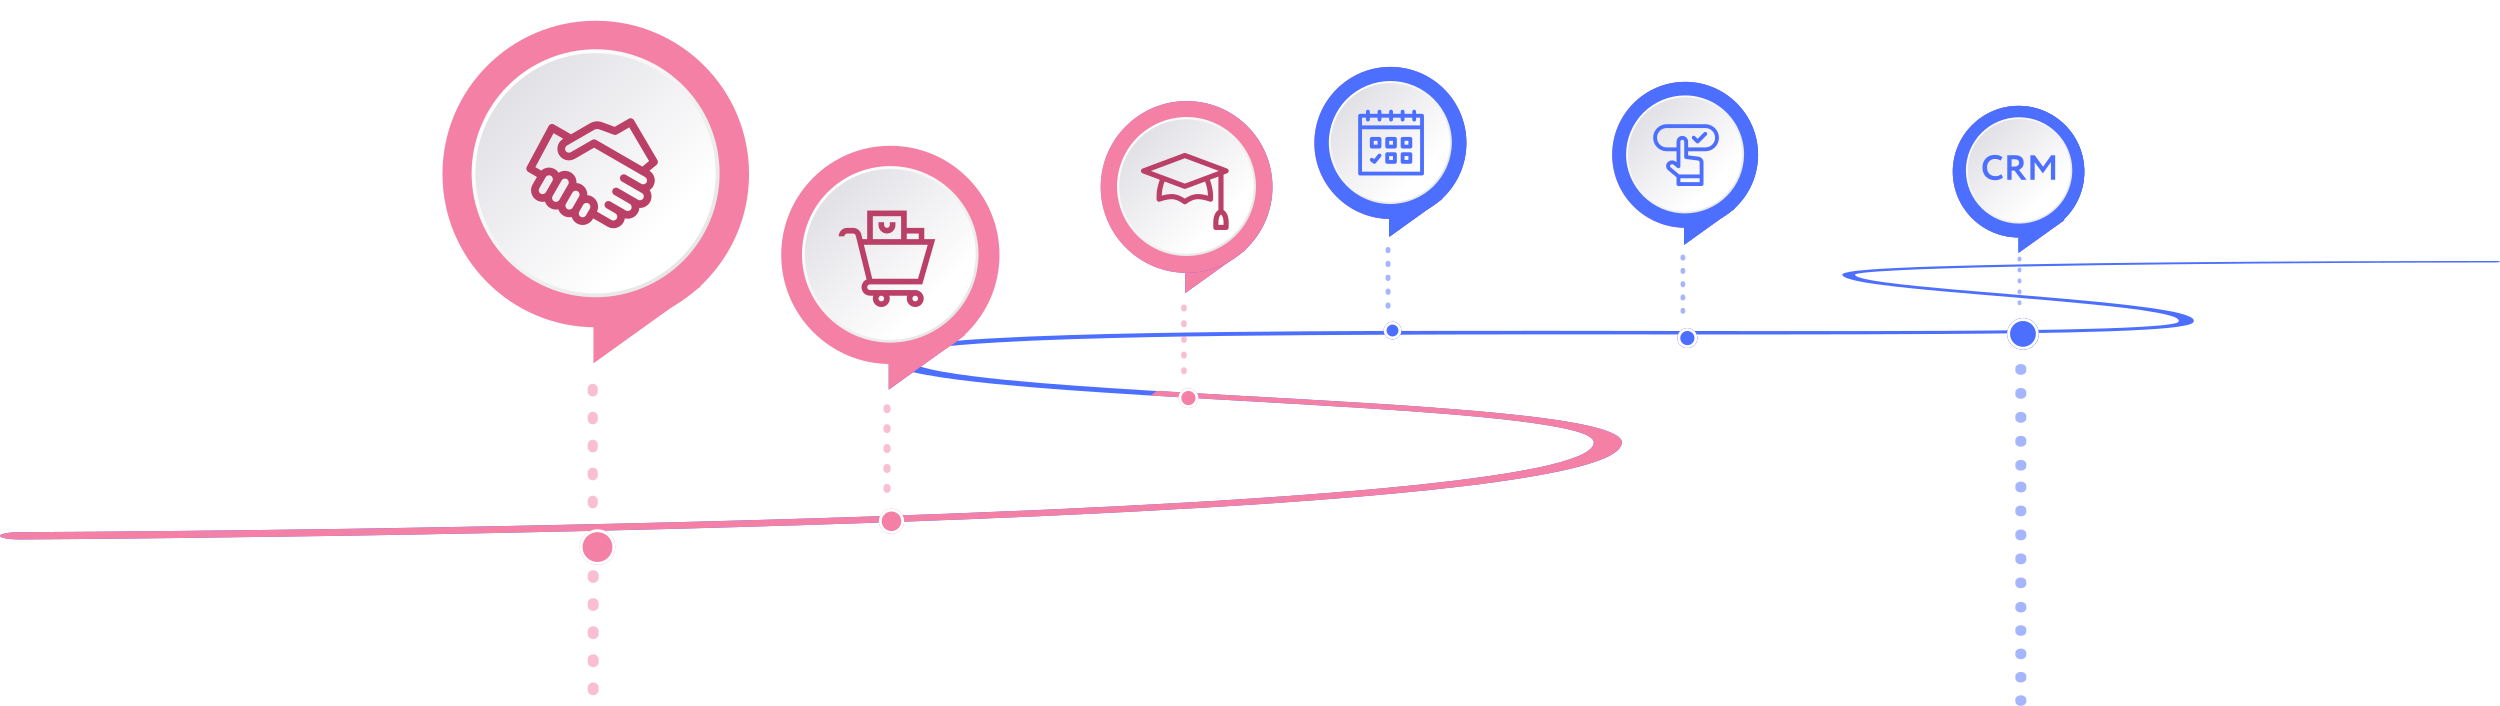 <svg width="1140" height="322" viewBox="0 0 1140 322" fill="none" xmlns="http://www.w3.org/2000/svg">
<path d="M1138.29 119C1114.06 119 1089.78 119.054 1065.47 119.161C1041.2 119.253 1016.93 119.392 992.656 119.622C968.384 119.852 944.234 120.129 920.084 120.589C907.887 120.82 895.811 121.096 883.736 121.464C877.719 121.649 871.743 121.879 865.807 122.155C862.758 122.294 859.83 122.455 856.781 122.639C853.749 122.828 850.81 123.067 847.999 123.353C846.45 123.5 845.013 123.686 843.73 123.906C842.111 124.157 840.922 124.494 840.315 124.873C840.193 124.988 840.193 125.104 840.071 125.219C840.172 125.302 840.213 125.387 840.193 125.472C840.194 125.643 840.317 125.814 840.559 125.979C840.966 126.299 841.581 126.608 842.389 126.9C843.958 127.461 845.974 127.974 848.365 128.42C850.593 128.841 853 129.226 855.561 129.572C860.555 130.266 865.814 130.89 871.296 131.437C876.662 131.99 882.151 132.52 887.761 133.004C909.716 134.961 932.403 136.643 953.625 138.762C958.87 139.291 964.115 139.844 969.116 140.443C974.104 141.027 978.763 141.706 983.02 142.47C987.167 143.207 990.704 144.059 992.412 145.003C993.27 145.469 993.643 145.962 993.51 146.454C993.388 146.57 993.388 146.685 993.266 146.8L992.9 147.076C992.491 147.268 991.867 147.441 991.07 147.583C989.264 147.941 987.111 148.23 984.728 148.435C982.157 148.661 979.508 148.853 976.8 149.011C971.119 149.335 965.334 149.589 959.48 149.771C947.771 150.14 935.818 150.37 923.743 150.531C899.715 150.854 875.442 150.946 851.292 150.969C827.142 150.992 802.87 150.992 778.598 150.946C730.176 150.877 681.632 150.784 632.966 150.9C608.694 150.992 584.422 151.107 560.15 151.383C535.878 151.66 511.484 152.051 487.334 152.811C475.133 153.175 463.072 153.691 451.23 154.354C445.188 154.69 439.278 155.106 433.545 155.598C427.586 156.087 421.973 156.713 416.835 157.464C411.712 158.247 406.833 159.283 404.394 160.573C403.096 161.222 402.395 161.907 402.32 162.6C402.307 163.233 402.593 163.865 403.174 164.489C404.307 165.731 406.621 166.925 410.004 168.013C413.351 169.08 417.454 170.057 422.201 170.915C431.471 172.619 442.205 173.886 453.182 175.014C464.089 176.093 475.33 177.047 486.846 177.87C509.776 179.552 533.072 180.888 556.369 182.223C579.665 183.559 602.839 184.849 625.526 186.323C636.869 187.06 648.09 187.843 659.068 188.742C669.955 189.61 680.475 190.634 690.536 191.805C700.293 192.979 709.441 194.361 716.15 196.02C722.966 197.62 726.707 199.609 726.761 201.663C726.847 203.786 724.561 205.89 720.053 207.835C715.374 209.812 709.031 211.632 701.269 213.225C693.388 214.849 684.642 216.316 675.168 217.601C670.533 218.269 665.532 218.891 660.531 219.49C655.53 220.088 650.408 220.641 645.285 221.194C634.795 222.276 624.062 223.267 613.207 224.165C602.351 225.063 591.13 225.916 579.787 226.699C557.344 228.265 534.292 229.578 510.996 230.775C487.699 231.973 464.281 232.986 440.619 233.908C393.417 235.773 345.604 237.201 297.67 238.376C249.736 239.551 201.68 240.472 153.379 241.209C129.311 241.562 105.201 241.862 81.051 242.107C56.901 242.361 32.629 242.568 8.723 242.683H8.601C6.272 242.692 4.057 242.876 2.445 243.193C0.832 243.511 -0.047 243.936 0.002 244.376C0.051 244.816 1.022 245.234 2.703 245.538C4.385 245.843 6.638 246.009 8.967 246H9.089C33.483 245.861 57.795 245.639 82.027 245.332C106.258 245.025 130.53 244.694 154.843 244.341C203.265 243.558 251.565 242.591 299.865 241.347C348.166 240.103 396.1 238.606 443.79 236.672C467.574 235.704 491.359 234.645 514.899 233.401C538.439 232.157 561.735 230.798 584.666 229.186C596.131 228.38 607.596 227.505 618.817 226.56C630.039 225.616 641.016 224.58 651.871 223.451C657.238 222.875 662.605 222.276 667.849 221.655C673.094 221.033 678.217 220.365 683.218 219.651C693.346 218.241 702.703 216.644 711.149 214.883C719.773 213.079 726.814 211.026 732.006 208.803C737.071 206.528 739.643 204.084 739.568 201.617C739.51 200.335 738.272 199.064 735.909 197.862C733.559 196.677 730.269 195.567 726.151 194.569C717.979 192.588 707.734 191.091 697.122 189.824C686.47 188.605 675.338 187.543 663.824 186.646C652.481 185.724 641.016 184.918 629.429 184.181C606.254 182.707 582.836 181.44 559.662 180.151C536.488 178.861 513.313 177.525 490.871 175.913C479.73 175.134 468.855 174.226 458.305 173.195C447.815 172.135 437.936 170.938 429.642 169.464C425.582 168.734 422.054 167.905 419.152 166.999C416.336 166.121 414.394 165.153 413.42 164.143C413.035 163.64 412.831 163.132 412.81 162.623C412.847 162.161 413.259 161.703 414.029 161.264C416 160.363 419.199 159.576 423.299 158.984C427.744 158.317 432.622 157.76 437.814 157.326C443.134 156.88 448.592 156.496 454.158 156.174C465.556 155.524 477.168 155.016 488.919 154.654C512.714 153.923 536.693 153.423 560.76 153.157C584.788 152.88 608.938 152.719 633.21 152.627C681.632 152.42 730.054 152.489 778.598 152.512C802.87 152.512 827.142 152.512 851.414 152.443C875.686 152.374 899.958 152.259 924.231 151.913C936.456 151.771 948.631 151.502 960.7 151.107C966.851 150.91 972.923 150.633 978.873 150.278C981.98 150.105 985 149.882 987.899 149.61C991.012 149.335 993.825 148.952 996.193 148.481C997.591 148.221 998.673 147.907 999.364 147.56C999.723 147.382 999.968 147.196 1000.1 147.007C1000.24 146.847 1000.32 146.686 1000.34 146.523C1000.53 145.859 1000.03 145.194 998.876 144.566C996.482 143.404 992.632 142.368 987.655 141.549C983.012 140.742 977.991 140.018 972.653 139.384C967.53 138.762 962.041 138.186 956.675 137.656C934.842 135.537 912.155 133.879 890.323 131.967C884.794 131.476 879.427 130.969 874.223 130.447C868.969 129.932 863.915 129.347 859.098 128.697C856.773 128.373 854.572 128.019 852.512 127.637C850.528 127.28 848.842 126.869 847.511 126.416C846.904 126.198 846.453 125.966 846.17 125.725C846.029 125.612 845.947 125.496 845.926 125.38V125.127C846.249 124.958 846.795 124.807 847.511 124.689C848.507 124.535 849.568 124.396 850.682 124.274C853.205 124.016 855.862 123.808 858.611 123.653C861.416 123.468 864.221 123.307 867.148 123.169C872.84 122.892 878.695 122.662 884.712 122.478C896.543 122.086 908.496 121.787 920.571 121.557C944.6 121.05 968.75 120.75 992.9 120.497C1017.05 120.244 1041.32 120.059 1065.59 119.921C1089.87 119.783 1114.02 119.714 1138.29 119.668C1138.74 119.668 1139.18 119.634 1139.5 119.573C1139.82 119.513 1140 119.431 1140 119.345C1140.01 119.301 1139.98 119.257 1139.9 119.215C1139.82 119.173 1139.7 119.135 1139.54 119.102C1139.38 119.07 1139.19 119.044 1138.97 119.027C1138.76 119.009 1138.52 119 1138.29 119Z" fill="#4C6FFF"/>
<path d="M625.526 186.323C602.839 184.849 579.665 183.559 556.369 182.223C545.752 181.615 535.135 181.006 524.553 180.364L526.1 179.297L527.647 178.229L559.662 180.151C582.836 181.44 606.254 182.707 629.429 184.181C641.016 184.918 652.481 185.724 663.824 186.646C675.338 187.543 686.47 188.605 697.122 189.824C707.734 191.091 717.979 192.588 726.151 194.569C730.269 195.567 733.559 196.677 735.909 197.862C738.272 199.064 739.51 200.335 739.568 201.617C739.643 204.084 737.071 206.528 732.006 208.803C726.814 211.026 719.773 213.079 711.149 214.883C702.703 216.644 693.346 218.241 683.217 219.651C678.217 220.365 673.094 221.033 667.849 221.655C662.605 222.276 657.238 222.875 651.871 223.451C641.016 224.58 630.039 225.616 618.817 226.56C607.596 227.505 596.131 228.38 584.666 229.186C561.735 230.798 538.439 232.157 514.899 233.401C491.359 234.645 467.574 235.704 443.79 236.672C396.1 238.606 348.166 240.103 299.865 241.347C251.565 242.591 203.265 243.558 154.843 244.341C130.53 244.694 106.258 245.025 82.027 245.332C57.795 245.639 33.483 245.861 9.088 246H8.967C6.638 246.009 4.385 245.843 2.703 245.538C1.022 245.234 0.05 244.816 0.002 244.376C-0.047 243.936 0.832 243.511 2.444 243.193C4.057 242.876 6.271 242.692 8.601 242.683H8.723C32.629 242.568 56.901 242.361 81.051 242.107C105.201 241.862 129.311 241.562 153.379 241.209C201.679 240.472 249.736 239.551 297.67 238.376C345.604 237.201 393.417 235.773 440.619 233.908C464.281 232.986 487.699 231.973 510.996 230.775C534.292 229.578 557.344 228.265 579.787 226.699C591.13 225.916 602.351 225.063 613.207 224.165C624.062 223.267 634.795 222.276 645.285 221.194L645.285 221.194C650.408 220.641 655.53 220.088 660.531 219.49C665.532 218.891 670.533 218.269 675.168 217.601C684.642 216.316 693.388 214.849 701.269 213.225C709.031 211.632 715.374 209.812 720.053 207.835C724.561 205.89 726.847 203.786 726.761 201.663C726.707 199.609 722.966 197.62 716.149 196.02C709.441 194.361 700.293 192.979 690.536 191.805C680.475 190.634 669.955 189.61 659.067 188.742C648.09 187.843 636.869 187.06 625.526 186.323Z" fill="#F480A5"/>
<path opacity="0.5" d="M270.293 231.797C270.906 231.783 271.489 231.53 271.918 231.091C272.346 230.653 272.586 230.064 272.586 229.451V228.331C272.586 227.723 272.344 227.14 271.914 226.71C271.484 226.28 270.901 226.039 270.293 226.039C269.685 226.039 269.102 226.28 268.672 226.71C268.242 227.14 268 227.723 268 228.331V229.451C268 230.064 268.24 230.653 268.669 231.091C269.097 231.53 269.68 231.783 270.293 231.797ZM270.293 219.054C270.906 219.04 271.489 218.787 271.918 218.348C272.346 217.91 272.586 217.321 272.586 216.708V215.535C272.586 214.927 272.344 214.343 271.914 213.913C271.484 213.483 270.901 213.242 270.293 213.242C269.685 213.242 269.102 213.483 268.672 213.913C268.242 214.343 268 214.927 268 215.535V216.708C268 217.321 268.24 217.91 268.669 218.348C269.097 218.787 269.68 219.04 270.293 219.054ZM270.293 206.31C270.906 206.296 271.489 206.043 271.918 205.605C272.346 205.166 272.586 204.577 272.586 203.964V202.791C272.586 202.183 272.344 201.6 271.914 201.17C271.484 200.74 270.901 200.499 270.293 200.499C269.685 200.499 269.102 200.74 268.672 201.17C268.242 201.6 268 202.183 268 202.791V203.964C268 204.577 268.24 205.166 268.669 205.605C269.097 206.043 269.68 206.296 270.293 206.31ZM270.293 193.514C270.901 193.514 271.484 193.272 271.914 192.842C272.344 192.412 272.586 191.829 272.586 191.221V190.048C272.586 189.44 272.344 188.857 271.914 188.427C271.484 187.997 270.901 187.755 270.293 187.755C269.685 187.755 269.102 187.997 268.672 188.427C268.242 188.857 268 189.44 268 190.048V191.221C268 191.829 268.242 192.412 268.672 192.842C269.102 193.272 269.685 193.514 270.293 193.514ZM270.293 180.77C270.901 180.77 271.484 180.529 271.914 180.099C272.344 179.669 272.586 179.086 272.586 178.477V177.304C272.586 176.696 272.344 176.113 271.914 175.683C271.484 175.253 270.901 175.012 270.293 175.012C269.685 175.012 269.102 175.253 268.672 175.683C268.242 176.113 268 176.696 268 177.304V178.477C268 179.086 268.242 179.669 268.672 180.099C269.102 180.529 269.685 180.77 270.293 180.77Z" fill="#F480A5"/>
<path opacity="0.5" d="M270.5 317C271.168 316.986 271.804 316.732 272.271 316.292C272.739 315.851 273 315.26 273 314.645V313.521C273 312.911 272.737 312.325 272.268 311.894C271.799 311.462 271.163 311.22 270.5 311.22C269.837 311.22 269.201 311.462 268.732 311.894C268.263 312.325 268 312.911 268 313.521V314.645C268 315.26 268.261 315.851 268.729 316.292C269.196 316.732 269.832 316.986 270.5 317ZM270.5 304.208C271.168 304.194 271.804 303.94 272.271 303.5C272.739 303.06 273 302.469 273 301.854V300.676C273 300.066 272.737 299.48 272.268 299.049C271.799 298.617 271.163 298.375 270.5 298.375C269.837 298.375 269.201 298.617 268.732 299.049C268.263 299.48 268 300.066 268 300.676V301.854C268 302.469 268.261 303.06 268.729 303.5C269.196 303.94 269.832 304.194 270.5 304.208ZM270.5 291.417C271.168 291.403 271.804 291.149 272.271 290.709C272.739 290.268 273 289.677 273 289.062V287.884C273 287.274 272.737 286.689 272.268 286.257C271.799 285.826 271.163 285.583 270.5 285.583C269.837 285.583 269.201 285.826 268.732 286.257C268.263 286.689 268 287.274 268 287.884V289.062C268 289.677 268.261 290.268 268.729 290.709C269.196 291.149 269.832 291.403 270.5 291.417ZM270.5 278.572C271.163 278.572 271.799 278.329 272.268 277.898C272.737 277.466 273 276.881 273 276.27V275.093C273 274.483 272.737 273.897 272.268 273.466C271.799 273.034 271.163 272.792 270.5 272.792C269.837 272.792 269.201 273.034 268.732 273.466C268.263 273.897 268 274.483 268 275.093V276.27C268 276.881 268.263 277.466 268.732 277.898C269.201 278.329 269.837 278.572 270.5 278.572ZM270.5 265.78C271.163 265.78 271.799 265.538 272.268 265.106C272.737 264.675 273 264.089 273 263.479V262.301C273 261.691 272.737 261.106 272.268 260.674C271.799 260.242 271.163 260 270.5 260C269.837 260 269.201 260.242 268.732 260.674C268.263 261.106 268 261.691 268 262.301V263.479C268 264.089 268.263 264.675 268.732 265.106C269.201 265.538 269.837 265.78 270.5 265.78Z" fill="#F480A5"/>
<path d="M319.67 130.489H270.616V165.68L319.67 130.489Z" fill="#F480A5"/>
<path d="M201.762 79.356C201.762 40.75 233.058 9.454 271.664 9.454C310.27 9.454 341.566 40.75 341.566 79.356C341.566 117.962 310.27 149.258 271.664 149.258C233.058 149.258 201.762 117.962 201.762 79.356Z" fill="#F480A5"/>
<g filter="url(#filter0_d)">
<path d="M264.731 252.188C261.566 249.023 261.566 243.891 264.731 240.726C267.896 237.561 273.028 237.561 276.193 240.726C279.358 243.891 279.358 249.023 276.193 252.188C273.028 255.353 267.896 255.353 264.731 252.188Z" fill="#F480A5"/>
<path d="M265.197 241.191C262.289 244.1 262.289 248.815 265.197 251.723C268.105 254.631 272.82 254.631 275.728 251.723C278.636 248.815 278.636 244.1 275.728 241.191C272.82 238.283 268.105 238.283 265.197 241.191Z" stroke="white" stroke-width="1.316"/>
</g>
<path d="M310.972 118.343C332.69 96.624 332.69 61.413 310.972 39.695C289.254 17.977 254.042 17.977 232.324 39.695C210.606 61.413 210.606 96.624 232.324 118.342C254.042 140.06 289.254 140.061 310.972 118.343Z" fill="url(#paint0_linear)"/>
<g clip-path="url(#clip0)">
<path d="M299.759 72.959L289.095 54.787C288.606 53.954 287.537 53.672 286.7 54.155L280.309 57.845L274.552 55.727C272.752 55.065 270.766 55.235 269.105 56.194L260.363 61.242L252.613 56.767C252.201 56.529 251.71 56.469 251.253 56.599C250.795 56.729 250.41 57.039 250.185 57.459L240.21 76.056C239.761 76.893 240.058 77.935 240.88 78.409L244.838 80.695L242.853 84.133C241.399 86.651 242.265 89.883 244.784 91.337C245.952 92.011 247.275 92.186 248.502 91.928C248.892 93.12 249.704 94.178 250.873 94.852C252.042 95.527 253.364 95.701 254.591 95.444C254.981 96.635 255.793 97.693 256.962 98.368C258.131 99.043 259.453 99.217 260.68 98.959C261.07 100.151 261.882 101.209 263.051 101.884C265.569 103.338 268.801 102.472 270.255 99.953L270.482 99.56L277.079 103.369C279.597 104.823 282.828 103.957 284.282 101.438C284.625 100.844 284.838 100.21 284.931 99.569C287.174 100.16 289.628 99.21 290.842 97.107C291.26 96.383 291.486 95.6 291.536 94.817C293.455 94.917 295.363 93.965 296.388 92.19C297.412 90.415 297.283 88.286 296.237 86.674C296.89 86.239 297.455 85.653 297.874 84.928C299.287 82.48 298.507 79.357 296.148 77.85L299.36 75.206C300.027 74.656 300.196 73.704 299.759 72.959ZM270.863 59.239C271.618 58.803 272.52 58.726 273.339 59.027L279.868 61.428C280.358 61.609 280.902 61.562 281.354 61.301L286.947 58.072L295.968 73.445L292.902 75.969L271.789 63.779C271.245 63.465 270.575 63.465 270.031 63.779L260.314 69.389C259.505 69.878 258.368 69.574 257.912 68.746C257.423 67.937 257.728 66.8 258.556 66.345L270.863 59.239ZM246.541 88.292C245.702 87.807 245.413 86.73 245.898 85.891L248.828 80.817C249.312 79.977 250.39 79.689 251.229 80.173C252.068 80.658 252.357 81.735 251.872 82.574L248.943 87.649C248.458 88.488 247.381 88.777 246.541 88.292ZM252.631 91.808C251.791 91.323 251.503 90.246 251.987 89.406L256.089 82.302C256.574 81.463 257.651 81.174 258.49 81.659C259.329 82.144 259.618 83.221 259.133 84.06L255.032 91.164C254.547 92.004 253.47 92.292 252.631 91.808ZM258.72 95.323C257.88 94.839 257.592 93.762 258.076 92.922L261.006 87.848C261.491 87.008 262.568 86.72 263.407 87.204C264.247 87.689 264.535 88.766 264.051 89.606L261.121 94.68C260.636 95.519 259.559 95.808 258.72 95.323ZM264.809 98.839C263.97 98.354 263.681 97.277 264.166 96.438L265.923 93.393C266.408 92.554 267.485 92.265 268.325 92.75C269.164 93.234 269.453 94.311 268.968 95.151L267.21 98.196C266.726 99.035 265.649 99.324 264.809 98.839ZM293.343 90.432C292.859 91.271 291.782 91.56 290.942 91.075L281.808 85.802C280.968 85.316 279.893 85.604 279.407 86.445C278.922 87.286 279.21 88.361 280.051 88.846L287.155 92.948C287.994 93.433 288.283 94.51 287.798 95.349C287.313 96.188 286.236 96.477 285.397 95.992L278.293 91.891C277.452 91.405 276.377 91.693 275.892 92.534C275.406 93.375 275.694 94.45 276.535 94.935L280.594 97.279C281.434 97.764 281.722 98.841 281.238 99.68C280.753 100.52 279.676 100.808 278.837 100.324L272.222 96.505C273.369 94.054 272.468 91.082 270.083 89.705C269.358 89.287 268.575 89.061 267.792 89.011C267.893 87.092 266.94 85.184 265.165 84.159C264.441 83.741 263.658 83.516 262.875 83.466C262.975 81.547 262.023 79.639 260.248 78.614C258.473 77.589 256.344 77.718 254.733 78.765C254.298 78.112 253.711 77.546 252.987 77.128C250.96 75.958 248.472 76.291 246.82 77.779L244.113 76.217L252.426 60.719L256.847 63.272L256.798 63.3C255.578 64.004 254.706 65.142 254.341 66.502C253.976 67.863 254.163 69.284 254.868 70.504C255.572 71.723 256.709 72.596 258.07 72.961C259.43 73.325 260.851 73.138 262.071 72.434L270.91 67.331L294.186 80.77C295.025 81.254 295.314 82.331 294.829 83.171C294.344 84.01 293.267 84.299 292.428 83.814L285.324 79.713C284.483 79.227 283.408 79.515 282.923 80.356C282.437 81.197 282.725 82.272 283.566 82.757L292.7 88.031C293.539 88.515 293.828 89.592 293.343 90.432Z" fill="#BA4067"/>
</g>
<path d="M271.63 135.555C240.438 135.555 215.058 110.175 215.058 79.036C215.072 64.037 221.037 49.655 231.643 39.049C242.249 28.443 256.63 22.478 271.63 22.464C302.769 22.464 328.149 47.844 328.149 79.036C328.12 94.017 322.157 108.377 311.564 118.97C300.97 129.563 286.611 135.527 271.63 135.555ZM271.63 24.277C260.797 24.266 250.205 27.469 241.193 33.479C232.181 39.49 225.154 48.039 221.001 58.044C216.848 68.049 215.756 79.061 217.863 89.686C219.97 100.312 225.181 110.074 232.837 117.738C240.493 125.401 250.25 130.622 260.874 132.739C271.498 134.857 282.511 133.775 292.52 129.632C302.529 125.489 311.084 118.471 317.104 109.464C323.123 100.458 326.336 89.869 326.336 79.036C326.308 64.531 320.537 50.627 310.285 40.365C300.033 30.104 286.135 24.319 271.63 24.277Z" fill="url(#paint1_linear)"/>
<path d="M404.481 224.753C404.918 224.743 405.333 224.563 405.638 224.251C405.943 223.938 406.113 223.519 406.113 223.083V222.286C406.113 221.853 405.941 221.438 405.635 221.132C405.329 220.826 404.914 220.654 404.481 220.654C404.048 220.654 403.633 220.826 403.327 221.132C403.021 221.438 402.849 221.853 402.849 222.286V223.083C402.849 223.519 403.02 223.938 403.325 224.251C403.63 224.563 404.045 224.743 404.481 224.753ZM404.481 215.682C404.918 215.672 405.333 215.491 405.638 215.179C405.943 214.867 406.113 214.448 406.113 214.011V213.176C406.113 212.744 405.941 212.328 405.635 212.022C405.329 211.716 404.914 211.544 404.481 211.544C404.048 211.544 403.633 211.716 403.327 212.022C403.021 212.328 402.849 212.744 402.849 213.176V214.011C402.849 214.448 403.02 214.867 403.325 215.179C403.63 215.491 404.045 215.672 404.481 215.682ZM404.481 206.61C404.918 206.6 405.333 206.42 405.638 206.108C405.943 205.796 406.113 205.376 406.113 204.94V204.105C406.113 203.672 405.941 203.257 405.635 202.951C405.329 202.645 404.914 202.473 404.481 202.473C404.048 202.473 403.633 202.645 403.327 202.951C403.021 203.257 402.849 203.672 402.849 204.105V204.94C402.849 205.376 403.02 205.796 403.325 206.108C403.63 206.42 404.045 206.6 404.481 206.61ZM404.481 197.501C404.914 197.501 405.329 197.329 405.635 197.023C405.941 196.717 406.113 196.301 406.113 195.869V195.034C406.113 194.601 405.941 194.186 405.635 193.88C405.329 193.573 404.914 193.402 404.481 193.402C404.048 193.402 403.633 193.573 403.327 193.88C403.021 194.186 402.849 194.601 402.849 195.034V195.869C402.849 196.301 403.021 196.717 403.327 197.023C403.633 197.329 404.048 197.501 404.481 197.501ZM404.481 188.429C404.914 188.429 405.329 188.257 405.635 187.951C405.941 187.645 406.113 187.23 406.113 186.797V185.962C406.113 185.529 405.941 185.114 405.635 184.808C405.329 184.502 404.914 184.33 404.481 184.33C404.048 184.33 403.633 184.502 403.327 184.808C403.021 185.114 402.849 185.529 402.849 185.962V186.797C402.849 187.23 403.021 187.645 403.327 187.951C403.633 188.257 404.048 188.429 404.481 188.429Z" fill="#F480A5" fill-opacity="0.5"/>
<path d="M440.171 152.637H405.252V177.688L440.171 152.637Z" fill="url(#paint2_linear)"/>
<path d="M440.171 152.637H405.252V177.688L440.171 152.637Z" fill="#F480A5"/>
<path d="M356.239 116.238C356.239 88.756 378.517 66.478 405.999 66.478C433.48 66.478 455.759 88.756 455.759 116.238C455.759 143.719 433.48 165.998 405.999 165.998C378.517 165.998 356.239 143.719 356.239 116.238Z" fill="#F480A5"/>
<g filter="url(#filter1_d)">
<path d="M400.437 238.785C398.184 236.532 398.184 232.879 400.437 230.626C402.69 228.373 406.343 228.373 408.596 230.626C410.849 232.879 410.849 236.532 408.596 238.785C406.343 241.038 402.69 241.038 400.437 238.785Z" fill="#F480A5"/>
<path d="M400.903 231.091C398.906 233.087 398.906 236.323 400.903 238.319C402.899 240.315 406.135 240.315 408.131 238.319C410.127 236.323 410.127 233.087 408.131 231.091C406.135 229.095 402.899 229.095 400.903 231.091Z" stroke="white" stroke-width="1.316"/>
</g>
<path d="M433.979 143.99C449.439 128.53 449.439 103.464 433.979 88.004C418.519 72.544 393.453 72.544 377.993 88.004C362.533 103.464 362.533 128.53 377.993 143.99C393.453 159.45 418.518 159.45 433.979 143.99Z" fill="url(#paint3_linear)"/>
<g clip-path="url(#clip1)">
<path d="M417.347 132.262H396.722C396.011 132.262 395.433 131.683 395.433 130.973C395.433 130.262 396.011 129.684 396.722 129.684H420.553L426.456 109.059H421.472V103.902H413.479V95.996H395.433V109.059H393.288L392.742 106.843L392.741 106.843C392.325 105.157 390.8 103.902 388.987 103.902H386.323C384.191 103.902 382.456 105.637 382.456 107.77H385.034C385.034 107.059 385.612 106.48 386.323 106.48H388.987C389.698 106.48 390.276 107.059 390.276 107.77H390.316L395.158 127.437C393.803 128.039 392.854 129.397 392.854 130.973C392.854 133.105 394.589 134.84 396.722 134.84H398.232C398.089 135.243 398.011 135.677 398.011 136.129C398.011 138.261 399.746 139.996 401.878 139.996C404.01 139.996 405.745 138.261 405.745 136.129C405.745 135.677 405.666 135.243 405.523 134.84H413.701C413.558 135.243 413.48 135.677 413.48 136.129C413.48 138.261 415.214 139.996 417.347 139.996C419.479 139.996 421.214 138.261 421.214 136.129C421.214 133.997 419.479 132.262 417.347 132.262ZM418.937 106.48V109.059H413.479V106.48H418.937ZM398.011 98.574H410.901V109.059H398.011V98.574ZM423.038 111.637L418.609 127.105H397.732L393.923 111.637H423.038ZM403.167 136.129C403.167 136.84 402.589 137.418 401.878 137.418C401.167 137.418 400.589 136.84 400.589 136.129C400.589 135.418 401.167 134.84 401.878 134.84C402.589 134.84 403.167 135.418 403.167 136.129ZM417.347 137.418C416.636 137.418 416.058 136.84 416.058 136.129C416.058 135.418 416.636 134.84 417.347 134.84C418.057 134.84 418.636 135.418 418.636 136.129C418.636 136.84 418.057 137.418 417.347 137.418Z" fill="#BA4067"/>
<path d="M405.745 101.324V102.613C405.745 103.324 405.167 103.902 404.456 103.902C403.745 103.902 403.167 103.324 403.167 102.613V101.324H400.589V102.613C400.589 104.746 402.324 106.48 404.456 106.48C406.588 106.48 408.323 104.746 408.323 102.613V101.324H405.745Z" fill="#BA4067"/>
</g>
<path d="M405.974 156.241C383.77 156.241 365.703 138.175 365.703 116.008C365.713 105.331 369.959 95.094 377.509 87.543C385.059 79.993 395.297 75.747 405.974 75.737C428.14 75.737 446.207 93.804 446.207 116.008C446.187 126.673 441.942 136.895 434.401 144.435C426.86 151.976 416.638 156.221 405.974 156.241ZM405.974 77.028C398.263 77.02 390.723 79.3 384.307 83.579C377.892 87.857 372.89 93.943 369.934 101.065C366.978 108.187 366.2 116.026 367.7 123.59C369.2 131.154 372.909 138.103 378.359 143.558C383.809 149.014 390.755 152.73 398.318 154.237C405.88 155.744 413.72 154.975 420.845 152.025C427.97 149.076 434.06 144.08 438.345 137.669C442.63 131.258 444.917 123.72 444.917 116.008C444.897 105.683 440.789 95.785 433.491 88.481C426.193 81.176 416.3 77.058 405.974 77.028Z" fill="url(#paint4_linear)"/>
<path d="M539.883 170.675C540.227 170.667 540.553 170.525 540.794 170.279C541.034 170.034 541.168 169.704 541.168 169.36V168.733C541.168 168.392 541.033 168.065 540.792 167.824C540.551 167.583 540.224 167.448 539.883 167.448C539.543 167.448 539.216 167.583 538.975 167.824C538.734 168.065 538.599 168.392 538.599 168.733V169.36C538.599 169.704 538.733 170.034 538.973 170.279C539.213 170.525 539.54 170.667 539.883 170.675ZM539.883 163.534C540.227 163.526 540.553 163.384 540.794 163.139C541.034 162.893 541.168 162.563 541.168 162.22V161.562C541.168 161.222 541.033 160.895 540.792 160.654C540.551 160.413 540.224 160.278 539.883 160.278C539.543 160.278 539.216 160.413 538.975 160.654C538.734 160.895 538.599 161.222 538.599 161.562V162.22C538.599 162.563 538.733 162.893 538.973 163.139C539.213 163.384 539.54 163.526 539.883 163.534ZM539.883 156.394C540.227 156.386 540.553 156.244 540.794 155.998C541.034 155.753 541.168 155.423 541.168 155.079V154.422C541.168 154.081 541.033 153.754 540.792 153.514C540.551 153.273 540.224 153.137 539.883 153.137C539.543 153.137 539.216 153.273 538.975 153.514C538.734 153.754 538.599 154.081 538.599 154.422V155.079C538.599 155.423 538.733 155.753 538.973 155.998C539.213 156.244 539.54 156.386 539.883 156.394ZM539.883 149.224C540.224 149.224 540.551 149.088 540.792 148.847C541.033 148.606 541.168 148.28 541.168 147.939V147.282C541.168 146.941 541.033 146.614 540.792 146.373C540.551 146.132 540.224 145.997 539.883 145.997C539.543 145.997 539.216 146.132 538.975 146.373C538.734 146.614 538.599 146.941 538.599 147.282V147.939C538.599 148.28 538.734 148.606 538.975 148.847C539.216 149.088 539.543 149.224 539.883 149.224ZM539.883 142.083C540.224 142.083 540.551 141.948 540.792 141.707C541.033 141.466 541.168 141.139 541.168 140.798V140.141C541.168 139.8 541.033 139.474 540.792 139.233C540.551 138.992 540.224 138.856 539.883 138.856C539.543 138.856 539.216 138.992 538.975 139.233C538.734 139.474 538.599 139.8 538.599 140.141V140.798C538.599 141.139 538.734 141.466 538.975 141.707C539.216 141.948 539.543 142.083 539.883 142.083Z" fill="#F480A5" fill-opacity="0.5"/>
<path d="M567.975 113.91H540.489V133.628L567.975 113.91Z" fill="url(#paint5_linear)"/>
<path d="M567.975 113.91H540.489V133.628L567.975 113.91Z" fill="#F480A5"/>
<path d="M501.91 85.259C501.91 63.627 519.446 46.091 541.077 46.091C562.709 46.091 580.245 63.627 580.245 85.259C580.245 106.89 562.709 124.426 541.077 124.426C519.446 124.426 501.91 106.89 501.91 85.259Z" fill="url(#paint6_linear)"/>
<path d="M501.91 85.259C501.91 63.627 519.446 46.091 541.077 46.091C562.709 46.091 580.245 63.627 580.245 85.259C580.245 106.89 562.709 124.426 541.077 124.426C519.446 124.426 501.91 106.89 501.91 85.259Z" fill="#F480A5"/>
<g filter="url(#filter2_d)">
<path d="M536.701 181.72C534.927 179.946 534.927 177.071 536.701 175.298C538.474 173.524 541.349 173.524 543.123 175.298C544.896 177.071 544.896 179.946 543.123 181.72C541.349 183.493 538.474 183.493 536.701 181.72Z" fill="#F480A5"/>
<path d="M537.166 175.763C535.649 177.279 535.649 179.738 537.166 181.255C538.682 182.771 541.141 182.771 542.658 181.255C544.174 179.738 544.174 177.279 542.658 175.763C541.141 174.246 538.682 174.246 537.166 175.763Z" stroke="white" stroke-width="1.316"/>
</g>
<path d="M563.102 107.102C575.271 94.933 575.271 75.203 563.102 63.034C550.933 50.865 531.203 50.865 519.034 63.034C506.865 75.203 506.865 94.933 519.034 107.102C531.203 119.272 550.933 119.272 563.102 107.102Z" fill="url(#paint7_linear)"/>
<g clip-path="url(#clip2)">
<path d="M557.938 95.816V79.626L559.519 79.035C559.977 78.864 560.281 78.427 560.281 77.938C560.281 77.448 559.977 77.011 559.519 76.84L540.691 69.808C540.427 69.71 540.136 69.71 539.871 69.808L521.043 76.84C520.585 77.011 520.281 77.448 520.281 77.938C520.281 78.427 520.585 78.864 521.043 79.035L528.845 81.949C526.998 87.161 527.464 89.902 527.391 90.828C527.391 91.217 527.584 91.581 527.905 91.799C528.227 92.017 528.637 92.061 528.998 91.916C529.025 91.905 531.749 90.828 534.422 90.828C536.895 90.828 539.524 92.895 539.549 92.915C539.977 93.257 540.585 93.257 541.013 92.915C541.739 92.335 544.075 90.828 546.141 90.828C548.799 90.828 551.538 91.906 551.565 91.916C551.926 92.061 552.335 92.016 552.657 91.799C552.979 91.581 553.172 91.217 553.172 90.828C553.104 89.973 553.555 87.133 551.717 81.949L555.594 80.501V95.816C554.991 96.141 554.466 96.725 554.06 97.536C553.538 98.581 553.25 99.945 553.25 101.375V103.719C553.25 104.366 553.775 104.891 554.422 104.891H559.109C559.757 104.891 560.281 104.366 560.281 103.719V101.375C560.281 99.945 559.994 98.581 559.471 97.536C559.066 96.725 558.54 96.141 557.938 95.816ZM540.281 72.157L555.76 77.938C554.163 78.534 541.827 83.141 540.281 83.718C538.736 83.141 526.4 78.534 524.803 77.938L540.281 72.157ZM550.819 89.205C549.617 88.863 547.89 88.484 546.141 88.484C543.744 88.484 541.424 89.798 540.281 90.559C539.139 89.798 536.819 88.484 534.422 88.484C532.672 88.484 530.946 88.863 529.744 89.205C529.811 86.822 530.235 85.048 531.041 82.769L539.871 86.067C540.136 86.165 540.427 86.165 540.691 86.067L549.521 82.769C550.328 85.048 550.751 86.823 550.819 89.205ZM557.938 102.547H555.594V101.375C555.594 100.317 555.799 99.3 556.156 98.585C556.456 97.986 556.725 97.859 556.766 97.859C556.806 97.859 557.075 97.986 557.375 98.585C557.732 99.3 557.938 100.317 557.938 101.375V102.547Z" fill="#BA4067"/>
</g>
<path d="M541.058 116.746C523.58 116.746 509.359 102.525 509.359 85.078C509.367 76.673 512.71 68.615 518.652 62.672C524.595 56.729 532.653 53.387 541.058 53.379C558.506 53.379 572.727 67.6 572.727 85.078C572.711 93.472 569.37 101.518 563.434 107.453C557.498 113.389 549.452 116.731 541.058 116.746ZM541.058 54.395C534.988 54.389 529.053 56.183 524.003 59.551C518.954 62.919 515.016 67.709 512.689 73.315C510.363 78.921 509.751 85.091 510.931 91.045C512.112 96.999 515.032 102.469 519.322 106.763C523.611 111.057 529.079 113.982 535.031 115.169C540.984 116.355 547.155 115.749 552.763 113.428C558.371 111.106 563.165 107.174 566.538 102.127C569.911 97.081 571.711 91.147 571.711 85.078C571.695 76.95 568.462 69.159 562.717 63.41C556.973 57.66 549.186 54.418 541.058 54.395Z" fill="url(#paint8_linear)"/>
<path d="M632.959 140.78C633.263 140.773 633.552 140.648 633.764 140.43C633.977 140.213 634.096 139.921 634.096 139.617V139.061C634.096 138.76 633.976 138.471 633.763 138.257C633.549 138.044 633.26 137.924 632.959 137.924C632.657 137.924 632.368 138.044 632.154 138.257C631.941 138.471 631.821 138.76 631.821 139.061V139.617C631.821 139.921 631.94 140.213 632.153 140.43C632.365 140.648 632.655 140.773 632.959 140.78ZM632.959 134.46C633.263 134.453 633.552 134.327 633.764 134.11C633.977 133.892 634.096 133.6 634.096 133.296V132.715C634.096 132.413 633.976 132.124 633.763 131.91C633.549 131.697 633.26 131.577 632.959 131.577C632.657 131.577 632.368 131.697 632.154 131.91C631.941 132.124 631.821 132.413 631.821 132.715V133.296C631.821 133.6 631.94 133.892 632.153 134.11C632.365 134.327 632.655 134.453 632.959 134.46ZM632.959 128.14C633.263 128.133 633.552 128.007 633.764 127.79C633.977 127.572 634.096 127.28 634.096 126.976V126.394C634.096 126.093 633.976 125.803 633.763 125.59C633.549 125.377 633.26 125.257 632.959 125.257C632.657 125.257 632.368 125.377 632.154 125.59C631.941 125.803 631.821 126.093 631.821 126.394V126.976C631.821 127.28 631.94 127.572 632.153 127.79C632.365 128.007 632.655 128.133 632.959 128.14ZM632.959 121.793C633.26 121.793 633.549 121.673 633.763 121.46C633.976 121.246 634.096 120.957 634.096 120.656V120.074C634.096 119.772 633.976 119.483 633.763 119.27C633.549 119.056 633.26 118.937 632.959 118.937C632.657 118.937 632.368 119.056 632.154 119.27C631.941 119.483 631.821 119.772 631.821 120.074V120.656C631.821 120.957 631.941 121.246 632.154 121.46C632.368 121.673 632.657 121.793 632.959 121.793ZM632.959 115.472C633.26 115.472 633.549 115.352 633.763 115.139C633.976 114.926 634.096 114.637 634.096 114.335V113.753C634.096 113.452 633.976 113.163 633.763 112.949C633.549 112.736 633.26 112.616 632.959 112.616C632.657 112.616 632.368 112.736 632.154 112.949C631.941 113.163 631.821 113.452 631.821 113.753V114.335C631.821 114.637 631.941 114.926 632.154 115.139C632.368 115.352 632.657 115.472 632.959 115.472Z" fill="#4C6FFF" fill-opacity="0.5"/>
<path d="M657.826 90.535H633.496V107.989L657.826 90.535Z" fill="url(#paint9_linear)"/>
<path d="M657.826 90.535H633.496V107.989L657.826 90.535Z" fill="url(#paint10_linear)"/>
<path d="M657.826 90.535H633.496V107.989L657.826 90.535Z" fill="#4C6FFF"/>
<path d="M599.346 65.175C599.346 46.027 614.868 30.505 634.016 30.505C653.163 30.505 668.686 46.027 668.686 65.175C668.686 84.322 653.163 99.844 634.016 99.844C614.868 99.844 599.346 84.322 599.346 65.175Z" fill="url(#paint11_linear)"/>
<path d="M599.346 65.175C599.346 46.027 614.868 30.505 634.016 30.505C653.163 30.505 668.686 46.027 668.686 65.175C668.686 84.322 653.163 99.844 634.016 99.844C614.868 99.844 599.346 84.322 599.346 65.175Z" fill="#4C6FFF"/>
<g filter="url(#filter3_d)">
<path d="M630.141 150.557C628.571 148.987 628.571 146.442 630.141 144.873C631.711 143.303 634.256 143.303 635.826 144.873C637.395 146.442 637.395 148.987 635.826 150.557C634.256 152.127 631.711 152.127 630.141 150.557Z" fill="url(#paint12_linear)"/>
<path d="M630.141 150.557C628.571 148.987 628.571 146.442 630.141 144.873C631.711 143.303 634.256 143.303 635.826 144.873C637.395 146.442 637.395 148.987 635.826 150.557C634.256 152.127 631.711 152.127 630.141 150.557Z" fill="#4C6FFF"/>
<path d="M630.606 145.338C629.293 146.651 629.293 148.779 630.606 150.092C631.919 151.405 634.048 151.405 635.36 150.092C636.673 148.779 636.673 146.651 635.36 145.338C634.048 144.025 631.919 144.025 630.606 145.338Z" stroke="white" stroke-width="1.316"/>
</g>
<path d="M653.512 84.511C664.284 73.74 664.284 56.276 653.512 45.504C642.74 34.733 625.276 34.733 614.505 45.504C603.733 56.276 603.733 73.74 614.505 84.511C625.276 95.283 642.74 95.283 653.512 84.511Z" fill="url(#paint13_linear)"/>
<g clip-path="url(#clip3)">
<path d="M648.443 51.898H645.748V50.902C645.748 50.417 645.355 50.023 644.869 50.023C644.384 50.023 643.99 50.417 643.99 50.902V51.898H640.475V50.902C640.475 50.417 640.081 50.023 639.596 50.023C639.11 50.023 638.717 50.417 638.717 50.902V51.898H635.201V50.902C635.201 50.417 634.808 50.023 634.322 50.023C633.837 50.023 633.443 50.417 633.443 50.902V51.898H629.928V50.902C629.928 50.417 629.534 50.023 629.049 50.023C628.563 50.023 628.17 50.417 628.17 50.902V51.898H624.654V50.902C624.654 50.417 624.261 50.023 623.775 50.023C623.29 50.023 622.896 50.417 622.896 50.902V51.898H620.201C619.716 51.898 619.322 52.292 619.322 52.777V79.144C619.322 79.63 619.716 80.023 620.201 80.023H648.443C648.929 80.023 649.322 79.63 649.322 79.144V52.777C649.322 52.292 648.929 51.898 648.443 51.898ZM622.896 53.656V54.535C622.896 55.02 623.29 55.414 623.775 55.414C624.261 55.414 624.654 55.02 624.654 54.535V53.656H628.17V54.535C628.17 55.02 628.563 55.414 629.049 55.414C629.534 55.414 629.928 55.02 629.928 54.535V53.656H633.443V54.535C633.443 55.02 633.837 55.414 634.322 55.414C634.808 55.414 635.201 55.02 635.201 54.535V53.656H638.717V54.535C638.717 55.02 639.11 55.414 639.596 55.414C640.081 55.414 640.475 55.02 640.475 54.535V53.656H643.99V54.535C643.99 55.02 644.384 55.414 644.869 55.414C645.355 55.414 645.748 55.02 645.748 54.535V53.656H647.564V57.172H621.08V53.656H622.896ZM621.08 78.266V58.93H647.564V78.266H621.08Z" fill="#4C6FFF"/>
<path d="M629.049 62.445H625.533C625.048 62.445 624.654 62.839 624.654 63.324V66.84C624.654 67.325 625.048 67.719 625.533 67.719H629.049C629.534 67.719 629.928 67.325 629.928 66.84V63.324C629.928 62.839 629.534 62.445 629.049 62.445ZM628.17 65.961H626.412V64.203H628.17V65.961Z" fill="#4C6FFF"/>
<path d="M643.111 62.445H639.596C639.11 62.445 638.717 62.839 638.717 63.324V66.84C638.717 67.325 639.11 67.719 639.596 67.719H643.111C643.597 67.719 643.99 67.325 643.99 66.84V63.324C643.99 62.839 643.597 62.445 643.111 62.445ZM642.232 65.961H640.475V64.203H642.232V65.961Z" fill="#4C6FFF"/>
<path d="M636.08 69.418H632.564C632.079 69.418 631.686 69.811 631.686 70.297V73.812C631.686 74.298 632.079 74.691 632.564 74.691H636.08C636.565 74.691 636.959 74.298 636.959 73.812V70.297C636.959 69.811 636.565 69.418 636.08 69.418ZM635.201 72.934H633.443V71.176H635.201V72.934Z" fill="#4C6FFF"/>
<path d="M636.08 62.445H632.564C632.079 62.445 631.686 62.839 631.686 63.324V66.84C631.686 67.325 632.079 67.719 632.564 67.719H636.08C636.565 67.719 636.959 67.325 636.959 66.84V63.324C636.959 62.839 636.565 62.445 636.08 62.445ZM635.201 65.961H633.443V64.203H635.201V65.961Z" fill="#4C6FFF"/>
<path d="M643.111 69.418H639.596C639.11 69.418 638.717 69.811 638.717 70.297V73.812C638.717 74.298 639.11 74.691 639.596 74.691H643.111C643.597 74.691 643.99 74.298 643.99 73.812V70.297C643.99 69.811 643.597 69.418 643.111 69.418ZM642.232 72.934H640.475V71.176H642.232V72.934Z" fill="#4C6FFF"/>
<path d="M629.603 70.247C629.227 69.941 628.673 69.998 628.367 70.374L626.58 72.572L626.091 72.171C625.715 71.863 625.161 71.918 624.854 72.293C624.546 72.669 624.601 73.222 624.976 73.53L626.148 74.491C626.525 74.8 627.081 74.743 627.387 74.366L629.731 71.483C630.037 71.106 629.98 70.553 629.603 70.247Z" fill="#4C6FFF"/>
</g>
<path d="M633.999 93.046C618.528 93.046 605.94 80.459 605.94 65.014C605.947 57.575 608.906 50.442 614.166 45.182C619.427 39.922 626.559 36.963 633.999 36.956C649.443 36.956 662.031 49.544 662.031 65.014C662.017 72.445 659.059 79.567 653.805 84.821C648.551 90.075 641.429 93.032 633.999 93.046ZM633.999 37.855C628.626 37.85 623.373 39.438 618.903 42.419C614.433 45.401 610.948 49.641 608.888 54.603C606.828 59.565 606.287 65.027 607.332 70.297C608.377 75.567 610.961 80.409 614.759 84.21C618.556 88.01 623.395 90.6 628.664 91.65C633.933 92.7 639.395 92.164 644.36 90.109C649.324 88.054 653.567 84.573 656.553 80.106C659.538 75.639 661.132 70.387 661.132 65.014C661.118 57.82 658.255 50.924 653.171 45.835C648.086 40.745 641.193 37.876 633.999 37.855Z" fill="url(#paint14_linear)"/>
<path d="M767.411 143.104C767.703 143.098 767.98 142.977 768.184 142.769C768.388 142.56 768.502 142.28 768.502 141.988V141.456C768.502 141.166 768.387 140.889 768.182 140.684C767.978 140.48 767.7 140.365 767.411 140.365C767.122 140.365 766.844 140.48 766.64 140.684C766.435 140.889 766.32 141.166 766.32 141.456V141.988C766.32 142.28 766.434 142.56 766.638 142.769C766.842 142.977 767.12 143.098 767.411 143.104ZM767.411 137.042C767.703 137.035 767.98 136.914 768.184 136.706C768.388 136.497 768.502 136.217 768.502 135.925V135.367C768.502 135.078 768.387 134.801 768.182 134.596C767.978 134.391 767.7 134.277 767.411 134.277C767.122 134.277 766.844 134.391 766.64 134.596C766.435 134.801 766.32 135.078 766.32 135.367V135.925C766.32 136.217 766.434 136.497 766.638 136.706C766.842 136.914 767.12 137.035 767.411 137.042ZM767.411 130.979C767.703 130.972 767.98 130.852 768.184 130.643C768.388 130.434 768.502 130.154 768.502 129.863V129.304C768.502 129.015 768.387 128.738 768.182 128.533C767.978 128.329 767.7 128.214 767.411 128.214C767.122 128.214 766.844 128.329 766.64 128.533C766.435 128.738 766.32 129.015 766.32 129.304V129.863C766.32 130.154 766.434 130.434 766.638 130.643C766.842 130.852 767.12 130.972 767.411 130.979ZM767.411 124.89C767.7 124.89 767.978 124.776 768.182 124.571C768.387 124.366 768.502 124.089 768.502 123.8V123.242C768.502 122.952 768.387 122.675 768.182 122.47C767.978 122.266 767.7 122.151 767.411 122.151C767.122 122.151 766.844 122.266 766.64 122.47C766.435 122.675 766.32 122.952 766.32 123.242V123.8C766.32 124.089 766.435 124.366 766.64 124.571C766.844 124.776 767.122 124.89 767.411 124.89ZM767.411 118.828C767.7 118.828 767.978 118.713 768.182 118.508C768.387 118.304 768.502 118.026 768.502 117.737V117.179C768.502 116.889 768.387 116.612 768.182 116.407C767.978 116.203 767.7 116.088 767.411 116.088C767.122 116.088 766.844 116.203 766.64 116.407C766.435 116.612 766.32 116.889 766.32 117.179V117.737C766.32 118.026 766.435 118.304 766.64 118.508C766.844 118.713 767.122 118.828 767.411 118.828Z" fill="#4C6FFF" fill-opacity="0.5"/>
<path d="M791.264 94.905H767.926V111.648L791.264 94.905Z" fill="url(#paint15_linear)"/>
<path d="M791.264 94.905H767.926V111.648L791.264 94.905Z" fill="url(#paint16_linear)"/>
<path d="M791.264 94.905H767.926V111.648L791.264 94.905Z" fill="#4C6FFF"/>
<path d="M735.169 70.576C735.169 52.209 750.059 37.319 768.427 37.319C786.794 37.319 801.684 52.209 801.684 70.576C801.684 88.944 786.794 103.833 768.427 103.833C750.059 103.833 735.169 88.944 735.169 70.576Z" fill="url(#paint17_linear)"/>
<path d="M735.169 70.576C735.169 52.209 750.059 37.319 768.427 37.319C786.794 37.319 801.684 52.209 801.684 70.576C801.684 88.944 786.794 103.833 768.427 103.833C750.059 103.833 735.169 88.944 735.169 70.576Z" fill="#4C6FFF"/>
<g filter="url(#filter4_d)">
<path d="M764.221 154.371C762.445 152.596 762.445 149.717 764.221 147.941C765.996 146.166 768.875 146.166 770.65 147.941C772.426 149.717 772.426 152.596 770.65 154.371C768.875 156.147 765.996 156.147 764.221 154.371Z" fill="url(#paint18_linear)"/>
<path d="M764.221 154.371C762.445 152.596 762.445 149.717 764.221 147.941C765.996 146.166 768.875 146.166 770.65 147.941C772.426 149.717 772.426 152.596 770.65 154.371C768.875 156.147 765.996 156.147 764.221 154.371Z" fill="#4C6FFF"/>
<path d="M764.686 148.407C763.168 149.925 763.168 152.387 764.686 153.906C766.205 155.424 768.667 155.424 770.185 153.906C771.704 152.387 771.704 149.925 770.185 148.407C768.667 146.888 766.205 146.888 764.686 148.407Z" stroke="white" stroke-width="1.316"/>
</g>
<path d="M787.127 89.127C797.46 78.794 797.46 62.042 787.127 51.709C776.794 41.376 760.042 41.376 749.709 51.709C739.376 62.042 739.376 78.794 749.709 89.127C760.042 99.46 776.794 99.46 787.127 89.127Z" fill="url(#paint19_linear)"/>
<g clip-path="url(#clip4)">
<path d="M777.667 56.635H760.005C756.603 56.635 753.836 59.402 753.836 62.804C753.836 66.206 756.603 68.973 760.005 68.973H764.497V73.957L764.278 73.773C763.194 72.864 761.497 72.938 760.496 73.939C759.447 74.987 759.516 76.654 760.657 77.611L764.497 80.834V83.939C764.497 84.425 764.891 84.818 765.376 84.818H775.923C776.408 84.818 776.802 84.425 776.802 83.939V74.063C776.802 72.736 775.808 71.611 774.491 71.447L769.771 70.859V68.973H777.667C781.068 68.973 783.836 66.206 783.836 62.804C783.836 59.402 781.068 56.635 777.667 56.635ZM766.255 83.061V81.303H775.044V83.061H766.255ZM774.274 73.191C774.713 73.246 775.044 73.621 775.044 74.063V79.545H765.696L761.787 76.265C761.44 75.974 761.418 75.502 761.739 75.181C762.099 74.821 762.758 74.793 763.148 75.12L764.811 76.515C765.382 76.994 766.255 76.588 766.255 75.842V64.603C766.255 64.119 766.649 63.725 767.134 63.725C767.618 63.725 768.013 64.119 768.013 64.603V71.635C768.013 72.078 768.343 72.452 768.783 72.507L774.274 73.191ZM777.667 67.215H769.771V64.603C769.771 63.15 768.588 61.967 767.134 61.967C765.68 61.967 764.497 63.15 764.497 64.603V67.215H760.005C757.573 67.215 755.594 65.236 755.594 62.804C755.594 60.372 757.573 58.393 760.005 58.393H777.667C780.099 58.393 782.078 60.371 782.078 62.804C782.078 65.236 780.099 67.215 777.667 67.215Z" fill="#4C6FFF"/>
<path d="M776.998 60.408L774.104 63.302L772.967 62.166C772.624 61.822 772.067 61.822 771.724 62.166C771.381 62.509 771.381 63.065 771.724 63.409L773.482 65.166C773.825 65.51 774.382 65.51 774.725 65.166L778.241 61.651C778.584 61.308 778.584 60.751 778.241 60.408C777.897 60.065 777.341 60.065 776.998 60.408Z" fill="#4C6FFF"/>
</g>
<path d="M768.409 97.315C753.569 97.315 741.494 85.24 741.494 70.425C741.501 63.289 744.339 56.447 749.385 51.4C754.431 46.354 761.273 43.517 768.409 43.51C783.224 43.51 795.299 55.585 795.299 70.425C795.286 77.552 792.448 84.384 787.408 89.424C782.368 94.464 775.537 97.301 768.409 97.315ZM768.409 44.372C763.255 44.367 758.216 45.891 753.928 48.751C749.641 51.61 746.297 55.677 744.322 60.437C742.346 65.197 741.826 70.436 742.829 75.492C743.831 80.547 746.31 85.192 749.953 88.838C753.595 92.484 758.238 94.968 763.292 95.975C768.346 96.982 773.586 96.468 778.348 94.497C783.11 92.526 787.18 89.186 790.044 84.902C792.908 80.617 794.437 75.579 794.437 70.425C794.423 63.524 791.677 56.909 786.8 52.027C781.923 47.145 775.31 44.392 768.409 44.372Z" fill="url(#paint20_linear)"/>
<path d="M920.895 139.189C921.135 139.183 921.362 139.084 921.53 138.913C921.697 138.742 921.791 138.512 921.791 138.272V137.835C921.791 137.597 921.697 137.369 921.529 137.201C921.361 137.033 921.133 136.939 920.895 136.939C920.658 136.939 920.43 137.033 920.262 137.201C920.094 137.369 919.999 137.597 919.999 137.835V138.272C919.999 138.512 920.093 138.742 920.26 138.913C920.428 139.084 920.656 139.183 920.895 139.189ZM920.895 134.209C921.135 134.204 921.362 134.105 921.53 133.934C921.697 133.762 921.791 133.532 921.791 133.293V132.834C921.791 132.597 921.697 132.369 921.529 132.201C921.361 132.033 921.133 131.938 920.895 131.938C920.658 131.938 920.43 132.033 920.262 132.201C920.094 132.369 919.999 132.597 919.999 132.834V133.293C919.999 133.532 920.093 133.762 920.26 133.934C920.428 134.105 920.656 134.204 920.895 134.209ZM920.895 129.23C921.135 129.224 921.362 129.125 921.53 128.954C921.697 128.783 921.791 128.553 921.791 128.313V127.855C921.791 127.617 921.697 127.389 921.529 127.221C921.361 127.053 921.133 126.959 920.895 126.959C920.658 126.959 920.43 127.053 920.262 127.221C920.094 127.389 919.999 127.617 919.999 127.855V128.313C919.999 128.553 920.093 128.783 920.26 128.954C920.428 129.125 920.656 129.224 920.895 129.23ZM920.895 124.23C921.133 124.23 921.361 124.135 921.529 123.967C921.697 123.799 921.791 123.571 921.791 123.334V122.875C921.791 122.638 921.697 122.41 921.529 122.242C921.361 122.074 921.133 121.979 920.895 121.979C920.658 121.979 920.43 122.074 920.262 122.242C920.094 122.41 919.999 122.638 919.999 122.875V123.334C919.999 123.571 920.094 123.799 920.262 123.967C920.43 124.135 920.658 124.23 920.895 124.23ZM920.895 119.25C921.133 119.25 921.361 119.156 921.529 118.988C921.697 118.82 921.791 118.592 921.791 118.354V117.896C921.791 117.658 921.697 117.43 921.529 117.262C921.361 117.094 921.133 117 920.895 117C920.658 117 920.43 117.094 920.262 117.262C920.094 117.43 919.999 117.658 919.999 117.896V118.354C919.999 118.592 920.094 118.82 920.262 118.988C920.43 119.156 920.658 119.25 920.895 119.25Z" fill="#4C6FFF" fill-opacity="0.5"/>
<path d="M921.5 268.246C922.168 268.234 922.804 268.017 923.271 267.642C923.739 267.266 924 266.762 924 266.237V265.278C924 264.757 923.737 264.258 923.268 263.89C922.799 263.521 922.163 263.315 921.5 263.315C920.837 263.315 920.201 263.521 919.732 263.89C919.263 264.258 919 264.757 919 265.278V266.237C919 266.762 919.261 267.266 919.729 267.642C920.196 268.017 920.832 268.234 921.5 268.246ZM921.5 257.333C922.168 257.321 922.804 257.104 923.271 256.728C923.739 256.353 924 255.849 924 255.324V254.319C924 253.798 923.737 253.299 923.268 252.931C922.799 252.562 922.163 252.355 921.5 252.355C920.837 252.355 920.201 252.562 919.732 252.931C919.263 253.299 919 253.798 919 254.319V255.324C919 255.849 919.261 256.353 919.729 256.728C920.196 257.104 920.832 257.321 921.5 257.333ZM921.5 246.419C922.168 246.407 922.804 246.19 923.271 245.815C923.739 245.439 924 244.935 924 244.41V243.406C924 242.885 923.737 242.385 923.268 242.017C922.799 241.649 922.163 241.442 921.5 241.442C920.837 241.442 920.201 241.649 919.732 242.017C919.263 242.385 919 242.885 919 243.406V244.41C919 244.935 919.261 245.439 919.729 245.815C920.196 246.19 920.832 246.407 921.5 246.419ZM921.5 235.46C922.163 235.46 922.799 235.253 923.268 234.885C923.737 234.517 924 234.018 924 233.497V232.492C924 231.971 923.737 231.472 923.268 231.104C922.799 230.736 922.163 230.529 921.5 230.529C920.837 230.529 920.201 230.736 919.732 231.104C919.263 231.472 919 231.971 919 232.492V233.497C919 234.018 919.263 234.517 919.732 234.885C920.201 235.253 920.837 235.46 921.5 235.46ZM921.5 224.547C922.163 224.547 922.799 224.34 923.268 223.972C923.737 223.604 924 223.104 924 222.583V221.579C924 221.058 923.737 220.559 923.268 220.19C922.799 219.822 922.163 219.615 921.5 219.615C920.837 219.615 920.201 219.822 919.732 220.19C919.263 220.559 919 221.058 919 221.579V222.583C919 223.104 919.263 223.604 919.732 223.972C920.201 224.34 920.837 224.547 921.5 224.547Z" fill="#4C6FFF" fill-opacity="0.5"/>
<path d="M921.5 321.864C922.168 321.853 922.804 321.641 923.271 321.276C923.739 320.91 924 320.418 924 319.907V318.972C924 318.465 923.737 317.978 923.268 317.62C922.799 317.261 922.163 317.059 921.5 317.059C920.837 317.059 920.201 317.261 919.732 317.62C919.263 317.978 919 318.465 919 318.972V319.907C919 320.418 919.261 320.91 919.729 321.276C920.196 321.641 920.832 321.853 921.5 321.864ZM921.5 311.231C922.168 311.219 922.804 311.008 923.271 310.642C923.739 310.276 924 309.785 924 309.273V308.294C924 307.787 923.737 307.3 923.268 306.942C922.799 306.583 922.163 306.381 921.5 306.381C920.837 306.381 920.201 306.583 919.732 306.942C919.263 307.3 919 307.787 919 308.294V309.273C919 309.785 919.261 310.276 919.729 310.642C920.196 311.008 920.832 311.219 921.5 311.231ZM921.5 300.597C922.168 300.586 922.804 300.374 923.271 300.008C923.739 299.643 924 299.151 924 298.64V297.661C924 297.153 923.737 296.667 923.268 296.308C922.799 295.949 922.163 295.748 921.5 295.748C920.837 295.748 920.201 295.949 919.732 296.308C919.263 296.667 919 297.153 919 297.661V298.64C919 299.151 919.261 299.643 919.729 300.008C920.196 300.374 920.832 300.586 921.5 300.597ZM921.5 289.919C922.163 289.919 922.799 289.718 923.268 289.359C923.737 289 924 288.513 924 288.006V287.027C924 286.52 923.737 286.033 923.268 285.674C922.799 285.316 922.163 285.114 921.5 285.114C920.837 285.114 920.201 285.316 919.732 285.674C919.263 286.033 919 286.52 919 287.027V288.006C919 288.513 919.263 289 919.732 289.359C920.201 289.718 920.837 289.919 921.5 289.919ZM921.5 279.286C922.163 279.286 922.799 279.084 923.268 278.725C923.737 278.366 924 277.88 924 277.372V276.394C924 275.886 923.737 275.4 923.268 275.041C922.799 274.682 922.163 274.48 921.5 274.48C920.837 274.48 920.201 274.682 919.732 275.041C919.263 275.4 919 275.886 919 276.394V277.372C919 277.88 919.263 278.366 919.732 278.725C920.201 279.084 920.837 279.286 921.5 279.286Z" fill="#4C6FFF" fill-opacity="0.5"/>
<path d="M921.5 214.627C922.168 214.615 922.804 214.398 923.271 214.023C923.739 213.647 924 213.143 924 212.618V211.659C924 211.138 923.737 210.639 923.268 210.271C922.799 209.902 922.163 209.695 921.5 209.695C920.837 209.695 920.201 209.902 919.732 210.271C919.263 210.639 919 211.138 919 211.659V212.618C919 213.143 919.261 213.647 919.729 214.023C920.196 214.398 920.832 214.615 921.5 214.627ZM921.5 203.714C922.168 203.702 922.804 203.485 923.271 203.109C923.739 202.734 924 202.229 924 201.704V200.7C924 200.179 923.737 199.68 923.268 199.311C922.799 198.943 922.163 198.736 921.5 198.736C920.837 198.736 920.201 198.943 919.732 199.311C919.263 199.68 919 200.179 919 200.7V201.704C919 202.229 919.261 202.734 919.729 203.109C920.196 203.485 920.832 203.702 921.5 203.714ZM921.5 192.8C922.168 192.788 922.804 192.571 923.271 192.196C923.739 191.82 924 191.316 924 190.791V189.786C924 189.266 923.737 188.766 923.268 188.398C922.799 188.03 922.163 187.823 921.5 187.823C920.837 187.823 920.201 188.03 919.732 188.398C919.263 188.766 919 189.266 919 189.786V190.791C919 191.316 919.261 191.82 919.729 192.196C920.196 192.571 920.832 192.788 921.5 192.8ZM921.5 181.841C922.163 181.841 922.799 181.634 923.268 181.266C923.737 180.898 924 180.398 924 179.878V178.873C924 178.352 923.737 177.853 923.268 177.485C922.799 177.116 922.163 176.91 921.5 176.91C920.837 176.91 920.201 177.116 919.732 177.485C919.263 177.853 919 178.352 919 178.873V179.878C919 180.398 919.263 180.898 919.732 181.266C920.201 181.634 920.837 181.841 921.5 181.841ZM921.5 170.928C922.163 170.928 922.799 170.721 923.268 170.353C923.737 169.984 924 169.485 924 168.964V167.96C924 167.439 923.737 166.939 923.268 166.571C922.799 166.203 922.163 165.996 921.5 165.996C920.837 165.996 920.201 166.203 919.732 166.571C919.263 166.939 919 167.439 919 167.96V168.964C919 169.485 919.263 169.984 919.732 170.353C920.201 170.721 920.837 170.928 921.5 170.928Z" fill="#4C6FFF" fill-opacity="0.5"/>
<path d="M941.463 100.271H920.463V115.271L941.463 100.271Z" fill="url(#paint21_linear)"/>
<path d="M941.463 100.271H920.463V115.271L941.463 100.271Z" fill="url(#paint22_linear)"/>
<path d="M941.463 100.271H920.463V115.271L941.463 100.271Z" fill="#4C6FFF"/>
<path d="M890.463 78.272C890.463 61.703 903.894 48.272 920.463 48.272C937.031 48.272 950.463 61.703 950.463 78.272C950.463 94.84 937.031 108.271 920.463 108.271C903.894 108.271 890.463 94.84 890.463 78.272Z" fill="url(#paint23_linear)"/>
<path d="M890.463 78.272C890.463 61.703 903.894 48.272 920.463 48.272C937.031 48.272 950.463 61.703 950.463 78.272C950.463 94.84 937.031 108.271 920.463 108.271C903.894 108.271 890.463 94.84 890.463 78.272Z" fill="url(#paint24_linear)"/>
<path d="M890.463 78.272C890.463 61.703 903.894 48.272 920.463 48.272C937.031 48.272 950.463 61.703 950.463 78.272C950.463 94.84 937.031 108.271 920.463 108.271C903.894 108.271 890.463 94.84 890.463 78.272Z" fill="#4C6FFF"/>
<g filter="url(#filter5_d)">
<path d="M915.378 154.35C912.564 151.537 912.564 146.975 915.378 144.162C918.191 141.348 922.753 141.348 925.566 144.162C928.379 146.975 928.379 151.537 925.566 154.35C922.753 157.163 918.191 157.164 915.378 154.35Z" fill="url(#paint25_linear)"/>
<path d="M915.378 154.35C912.564 151.537 912.564 146.975 915.378 144.162C918.191 141.348 922.753 141.348 925.566 144.162C928.379 146.975 928.379 151.537 925.566 154.35C922.753 157.163 918.191 157.164 915.378 154.35Z" fill="#4C6FFF"/>
<path d="M915.843 144.627C913.286 147.183 913.286 151.328 915.843 153.885C918.399 156.441 922.544 156.441 925.101 153.885C927.657 151.328 927.657 147.183 925.101 144.627C922.544 142.07 918.399 142.07 915.843 144.627Z" stroke="white" stroke-width="1.316"/>
</g>
<path d="M937.597 94.597C946.912 85.282 946.912 70.18 937.597 60.866C928.282 51.551 913.18 51.551 903.866 60.866C894.551 70.18 894.551 85.282 903.866 94.597C913.18 103.912 928.282 103.912 937.597 94.597Z" fill="url(#paint26_linear)"/>
<path d="M912.61 79.44L913.362 80.912C913.01 81.285 912.503 81.589 911.842 81.824C911.191 82.059 910.503 82.176 909.778 82.176C908.071 82.176 906.679 81.648 905.602 80.592C904.535 79.536 904.002 78.139 904.002 76.4C904.002 74.736 904.509 73.355 905.522 72.256C906.525 71.168 907.927 70.624 909.73 70.624C911.159 70.624 912.295 71.003 913.138 71.76L912.258 73.216C911.501 72.715 910.658 72.464 909.73 72.464C908.663 72.464 907.789 72.821 907.106 73.536C906.423 74.251 906.082 75.205 906.082 76.4C906.082 77.573 906.439 78.523 907.154 79.248C907.879 79.973 908.813 80.336 909.954 80.336C910.935 80.336 911.821 80.037 912.61 79.44Z" fill="#4C6FFF"/>
<path d="M917.286 77.808V82H915.318V70.8C915.873 70.8 916.476 70.795 917.126 70.784C917.777 70.773 918.31 70.768 918.726 70.768C921.436 70.768 922.79 71.92 922.79 74.224C922.79 75.077 922.572 75.781 922.134 76.336C921.697 76.869 921.196 77.232 920.63 77.424L924.134 82H921.75L918.662 77.808H917.286ZM918.63 72.608C918.577 72.608 918.492 72.613 918.374 72.624C918.257 72.624 918.092 72.629 917.878 72.64C917.665 72.64 917.468 72.64 917.286 72.64V75.968H918.566C919.196 75.968 919.708 75.813 920.102 75.504C920.508 75.195 920.71 74.773 920.71 74.24C920.71 73.152 920.017 72.608 918.63 72.608Z" fill="#4C6FFF"/>
<path d="M927.818 82H925.85V70.8H927.834L931.658 76.032L935.306 70.8H937.162V82H935.21V73.904L931.674 78.88H931.386L927.818 73.952V82Z" fill="#4C6FFF"/>
<path d="M920.724 101.978C907.346 101.978 896.461 91.093 896.461 77.738C896.467 71.305 899.025 65.137 903.574 60.588C908.123 56.039 914.291 53.481 920.724 53.475C934.079 53.475 944.965 64.36 944.965 77.738C944.953 84.163 942.395 90.322 937.852 94.865C933.308 99.409 927.15 101.966 920.724 101.978ZM920.724 54.252C916.078 54.248 911.535 55.621 907.67 58.199C903.805 60.777 900.791 64.443 899.01 68.734C897.229 73.026 896.76 77.749 897.664 82.306C898.568 86.863 900.803 91.05 904.086 94.337C907.37 97.624 911.555 99.863 916.111 100.771C920.668 101.679 925.391 101.215 929.684 99.438C933.977 97.661 937.646 94.651 940.228 90.788C942.809 86.926 944.187 82.384 944.187 77.738C944.175 71.517 941.7 65.554 937.303 61.152C932.906 56.751 926.945 54.27 920.724 54.252Z" fill="url(#paint27_linear)"/>
<defs>
<filter id="filter0_d" x="254.357" y="231.353" width="36.209" height="36.209" filterUnits="userSpaceOnUse" color-interpolation-filters="sRGB">
<feFlood flood-opacity="0" result="BackgroundImageFix"/>
<feColorMatrix in="SourceAlpha" type="matrix" values="0 0 0 0 0 0 0 0 0 0 0 0 0 0 0 0 0 0 127 0"/>
<feOffset dx="2" dy="3"/>
<feGaussianBlur stdDeviation="5"/>
<feColorMatrix type="matrix" values="0 0 0 0 0.254 0 0 0 0 0.242 0 0 0 0 0.395 0 0 0 0.4 0"/>
<feBlend mode="normal" in2="BackgroundImageFix" result="effect1_dropShadow"/>
<feBlend mode="normal" in="SourceGraphic" in2="effect1_dropShadow" result="shape"/>
</filter>
<filter id="filter1_d" x="390.747" y="221.936" width="31.539" height="31.539" filterUnits="userSpaceOnUse" color-interpolation-filters="sRGB">
<feFlood flood-opacity="0" result="BackgroundImageFix"/>
<feColorMatrix in="SourceAlpha" type="matrix" values="0 0 0 0 0 0 0 0 0 0 0 0 0 0 0 0 0 0 127 0"/>
<feOffset dx="2" dy="3"/>
<feGaussianBlur stdDeviation="5"/>
<feColorMatrix type="matrix" values="0 0 0 0 0.254 0 0 0 0 0.242 0 0 0 0 0.395 0 0 0 0.4 0"/>
<feBlend mode="normal" in2="BackgroundImageFix" result="effect1_dropShadow"/>
<feBlend mode="normal" in="SourceGraphic" in2="effect1_dropShadow" result="shape"/>
</filter>
<filter id="filter2_d" x="527.37" y="166.968" width="29.082" height="29.082" filterUnits="userSpaceOnUse" color-interpolation-filters="sRGB">
<feFlood flood-opacity="0" result="BackgroundImageFix"/>
<feColorMatrix in="SourceAlpha" type="matrix" values="0 0 0 0 0 0 0 0 0 0 0 0 0 0 0 0 0 0 127 0"/>
<feOffset dx="2" dy="3"/>
<feGaussianBlur stdDeviation="5"/>
<feColorMatrix type="matrix" values="0 0 0 0 0.254 0 0 0 0 0.242 0 0 0 0 0.395 0 0 0 0.4 0"/>
<feBlend mode="normal" in2="BackgroundImageFix" result="effect1_dropShadow"/>
<feBlend mode="normal" in="SourceGraphic" in2="effect1_dropShadow" result="shape"/>
</filter>
<filter id="filter3_d" x="620.964" y="136.695" width="28.039" height="28.039" filterUnits="userSpaceOnUse" color-interpolation-filters="sRGB">
<feFlood flood-opacity="0" result="BackgroundImageFix"/>
<feColorMatrix in="SourceAlpha" type="matrix" values="0 0 0 0 0 0 0 0 0 0 0 0 0 0 0 0 0 0 127 0"/>
<feOffset dx="2" dy="3"/>
<feGaussianBlur stdDeviation="5"/>
<feColorMatrix type="matrix" values="0 0 0 0 0.254 0 0 0 0 0.242 0 0 0 0 0.395 0 0 0 0.4 0"/>
<feBlend mode="normal" in2="BackgroundImageFix" result="effect1_dropShadow"/>
<feBlend mode="normal" in="SourceGraphic" in2="effect1_dropShadow" result="shape"/>
</filter>
<filter id="filter4_d" x="754.889" y="139.609" width="29.093" height="29.093" filterUnits="userSpaceOnUse" color-interpolation-filters="sRGB">
<feFlood flood-opacity="0" result="BackgroundImageFix"/>
<feColorMatrix in="SourceAlpha" type="matrix" values="0 0 0 0 0 0 0 0 0 0 0 0 0 0 0 0 0 0 127 0"/>
<feOffset dx="2" dy="3"/>
<feGaussianBlur stdDeviation="5"/>
<feColorMatrix type="matrix" values="0 0 0 0 0.254 0 0 0 0 0.242 0 0 0 0 0.395 0 0 0 0.4 0"/>
<feBlend mode="normal" in2="BackgroundImageFix" result="effect1_dropShadow"/>
<feBlend mode="normal" in="SourceGraphic" in2="effect1_dropShadow" result="shape"/>
</filter>
<filter id="filter5_d" x="905.268" y="135.052" width="34.408" height="34.408" filterUnits="userSpaceOnUse" color-interpolation-filters="sRGB">
<feFlood flood-opacity="0" result="BackgroundImageFix"/>
<feColorMatrix in="SourceAlpha" type="matrix" values="0 0 0 0 0 0 0 0 0 0 0 0 0 0 0 0 0 0 127 0"/>
<feOffset dx="2" dy="3"/>
<feGaussianBlur stdDeviation="5"/>
<feColorMatrix type="matrix" values="0 0 0 0 0.254 0 0 0 0 0.242 0 0 0 0 0.395 0 0 0 0.4 0"/>
<feBlend mode="normal" in2="BackgroundImageFix" result="effect1_dropShadow"/>
<feBlend mode="normal" in="SourceGraphic" in2="effect1_dropShadow" result="shape"/>
</filter>
<linearGradient id="paint0_linear" x1="236.16" y1="39.837" x2="313.624" y2="117.301" gradientUnits="userSpaceOnUse">
<stop stop-color="#E2E1E6"/>
<stop offset="0.84" stop-color="white"/>
</linearGradient>
<linearGradient id="paint1_linear" x1="233.828" y1="37.724" x2="314.073" y2="117.97" gradientUnits="userSpaceOnUse">
<stop stop-color="white"/>
<stop offset="1" stop-color="#E6E6E6"/>
</linearGradient>
<linearGradient id="paint2_linear" x1="405.252" y1="154.756" x2="439.364" y2="156.28" gradientUnits="userSpaceOnUse">
<stop stop-color="#5454D4"/>
<stop offset="0.505" stop-color="#874CFA"/>
<stop offset="1" stop-color="#D680E6"/>
</linearGradient>
<linearGradient id="paint3_linear" x1="380.724" y1="88.105" x2="435.867" y2="143.248" gradientUnits="userSpaceOnUse">
<stop stop-color="#E2E1E6"/>
<stop offset="0.84" stop-color="white"/>
</linearGradient>
<linearGradient id="paint4_linear" x1="379.065" y1="86.601" x2="436.188" y2="143.724" gradientUnits="userSpaceOnUse">
<stop stop-color="white"/>
<stop offset="1" stop-color="#E6E6E6"/>
</linearGradient>
<linearGradient id="paint5_linear" x1="540.489" y1="115.579" x2="567.34" y2="116.778" gradientUnits="userSpaceOnUse">
<stop stop-color="#5454D4"/>
<stop offset="0.505" stop-color="#874CFA"/>
<stop offset="1" stop-color="#D680E6"/>
</linearGradient>
<linearGradient id="paint6_linear" x1="580.245" y1="52.719" x2="503.645" y2="55.174" gradientUnits="userSpaceOnUse">
<stop stop-color="#5454D4"/>
<stop offset="0.505" stop-color="#874CFA"/>
<stop offset="1" stop-color="#D680E6"/>
</linearGradient>
<linearGradient id="paint7_linear" x1="521.184" y1="63.114" x2="564.588" y2="106.519" gradientUnits="userSpaceOnUse">
<stop stop-color="#E2E1E6"/>
<stop offset="0.84" stop-color="white"/>
</linearGradient>
<linearGradient id="paint8_linear" x1="519.877" y1="61.93" x2="564.84" y2="106.893" gradientUnits="userSpaceOnUse">
<stop stop-color="white"/>
<stop offset="1" stop-color="#E6E6E6"/>
</linearGradient>
<linearGradient id="paint9_linear" x1="631.786" y1="104.883" x2="646.587" y2="87.398" gradientUnits="userSpaceOnUse">
<stop stop-color="#00BBFF"/>
<stop offset="1" stop-color="#3A5AFF"/>
</linearGradient>
<linearGradient id="paint10_linear" x1="633.496" y1="92.012" x2="657.264" y2="93.074" gradientUnits="userSpaceOnUse">
<stop stop-color="#5454D4"/>
<stop offset="0.505" stop-color="#874CFA"/>
<stop offset="1" stop-color="#D680E6"/>
</linearGradient>
<linearGradient id="paint11_linear" x1="668.686" y1="36.372" x2="600.883" y2="38.545" gradientUnits="userSpaceOnUse">
<stop stop-color="#5454D4"/>
<stop offset="0.505" stop-color="#874CFA"/>
<stop offset="1" stop-color="#D680E6"/>
</linearGradient>
<linearGradient id="paint12_linear" x1="638.187" y1="148.196" x2="632.45" y2="142.815" gradientUnits="userSpaceOnUse">
<stop stop-color="#5454D4"/>
<stop offset="0.505" stop-color="#874CFA"/>
<stop offset="1" stop-color="#D680E6"/>
</linearGradient>
<linearGradient id="paint13_linear" x1="616.407" y1="45.575" x2="654.828" y2="83.995" gradientUnits="userSpaceOnUse">
<stop stop-color="#E2E1E6"/>
<stop offset="0.84" stop-color="white"/>
</linearGradient>
<linearGradient id="paint14_linear" x1="615.25" y1="44.525" x2="655.05" y2="84.325" gradientUnits="userSpaceOnUse">
<stop stop-color="white"/>
<stop offset="1" stop-color="#E6E6E6"/>
</linearGradient>
<linearGradient id="paint15_linear" x1="766.286" y1="108.669" x2="780.483" y2="91.896" gradientUnits="userSpaceOnUse">
<stop stop-color="#00BBFF"/>
<stop offset="1" stop-color="#3A5AFF"/>
</linearGradient>
<linearGradient id="paint16_linear" x1="767.926" y1="96.322" x2="790.725" y2="97.341" gradientUnits="userSpaceOnUse">
<stop stop-color="#5454D4"/>
<stop offset="0.505" stop-color="#874CFA"/>
<stop offset="1" stop-color="#D680E6"/>
</linearGradient>
<linearGradient id="paint17_linear" x1="801.684" y1="42.947" x2="736.643" y2="45.032" gradientUnits="userSpaceOnUse">
<stop stop-color="#5454D4"/>
<stop offset="0.505" stop-color="#874CFA"/>
<stop offset="1" stop-color="#D680E6"/>
</linearGradient>
<linearGradient id="paint18_linear" x1="773.321" y1="151.7" x2="766.833" y2="145.615" gradientUnits="userSpaceOnUse">
<stop stop-color="#5454D4"/>
<stop offset="0.505" stop-color="#874CFA"/>
<stop offset="1" stop-color="#D680E6"/>
</linearGradient>
<linearGradient id="paint19_linear" x1="751.534" y1="51.776" x2="788.389" y2="88.631" gradientUnits="userSpaceOnUse">
<stop stop-color="#E2E1E6"/>
<stop offset="0.84" stop-color="white"/>
</linearGradient>
<linearGradient id="paint20_linear" x1="750.424" y1="50.77" x2="788.602" y2="88.948" gradientUnits="userSpaceOnUse">
<stop stop-color="white"/>
<stop offset="1" stop-color="#E6E6E6"/>
</linearGradient>
<linearGradient id="paint21_linear" x1="918.987" y1="112.603" x2="931.698" y2="97.521" gradientUnits="userSpaceOnUse">
<stop stop-color="#00BBFF"/>
<stop offset="1" stop-color="#3A5AFF"/>
</linearGradient>
<linearGradient id="paint22_linear" x1="920.463" y1="101.541" x2="940.977" y2="102.461" gradientUnits="userSpaceOnUse">
<stop stop-color="#5454D4"/>
<stop offset="0.505" stop-color="#874CFA"/>
<stop offset="1" stop-color="#D680E6"/>
</linearGradient>
<linearGradient id="paint23_linear" x1="954.679" y1="97.596" x2="903.79" y2="54.465" gradientUnits="userSpaceOnUse">
<stop stop-color="#00BBFF"/>
<stop offset="1" stop-color="#3A5AFF"/>
</linearGradient>
<linearGradient id="paint24_linear" x1="950.463" y1="53.348" x2="891.792" y2="55.229" gradientUnits="userSpaceOnUse">
<stop stop-color="#5454D4"/>
<stop offset="0.505" stop-color="#874CFA"/>
<stop offset="1" stop-color="#D680E6"/>
</linearGradient>
<linearGradient id="paint25_linear" x1="929.798" y1="150.118" x2="919.516" y2="140.475" gradientUnits="userSpaceOnUse">
<stop stop-color="#5454D4"/>
<stop offset="0.505" stop-color="#874CFA"/>
<stop offset="1" stop-color="#D680E6"/>
</linearGradient>
<linearGradient id="paint26_linear" x1="905.511" y1="60.927" x2="938.735" y2="94.15" gradientUnits="userSpaceOnUse">
<stop stop-color="#E2E1E6"/>
<stop offset="0.84" stop-color="white"/>
</linearGradient>
<linearGradient id="paint27_linear" x1="904.511" y1="60.02" x2="938.928" y2="94.436" gradientUnits="userSpaceOnUse">
<stop stop-color="white"/>
<stop offset="1" stop-color="#E6E6E6"/>
</linearGradient>
<clipPath id="clip0">
<rect width="60" height="60" fill="white" transform="translate(240.001 48.996)"/>
</clipPath>
<clipPath id="clip1">
<rect width="44" height="44" fill="white" transform="translate(382.456 95.996)"/>
</clipPath>
<clipPath id="clip2">
<rect width="40" height="40" fill="white" transform="translate(520.281 67.312)"/>
</clipPath>
<clipPath id="clip3">
<rect width="30" height="30" fill="white" transform="translate(619.322 50.023)"/>
</clipPath>
<clipPath id="clip4">
<rect width="30" height="30" fill="white" transform="translate(753.836 55.727)"/>
</clipPath>
</defs>
</svg>
